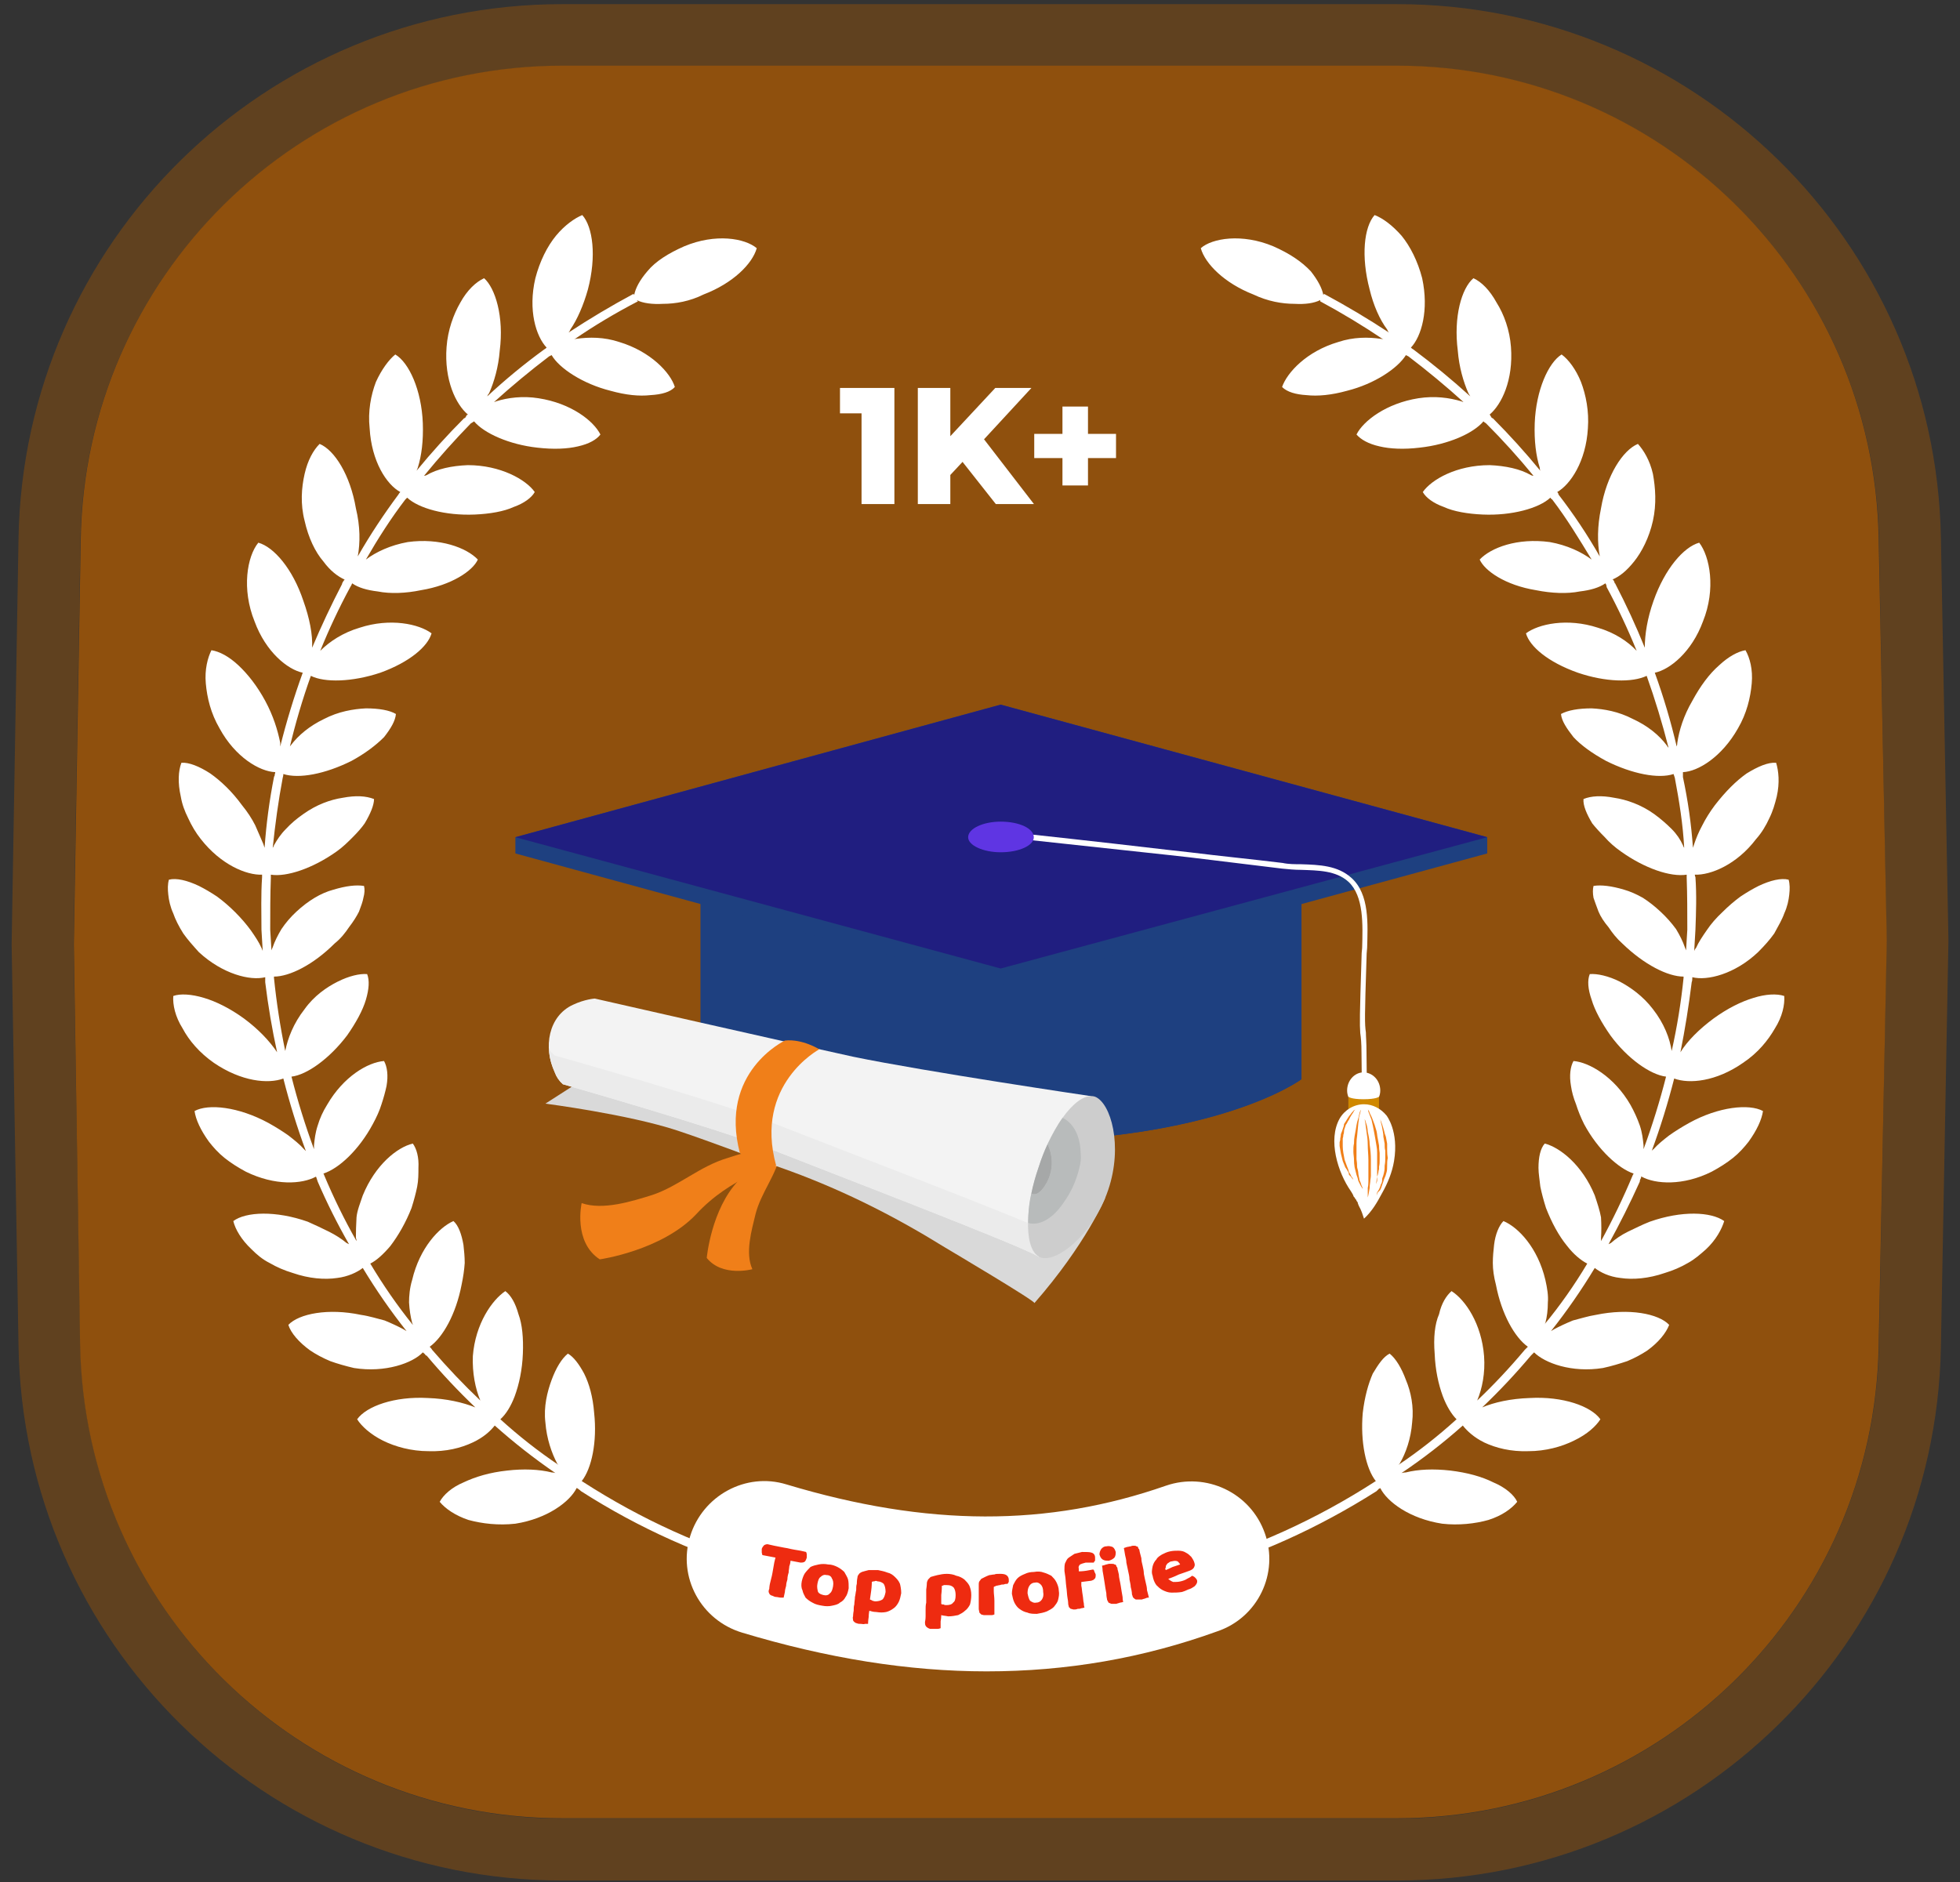<svg width="101" height="97" viewBox="0 0 101 97" fill="none" xmlns="http://www.w3.org/2000/svg">
<rect x="0" y="0" width="101" height="97" fill="#333333" stroke="none"/>
<g clip-path="url(#clip0_888_5455)">
<path d="M4.16 27.844C4.353 14.277 15.406 3.385 28.974 3.385H71.995C85.53 3.385 96.584 14.245 96.809 27.78L97.228 48.469L96.809 69.351C96.584 82.886 85.53 93.714 71.995 93.714H28.974C15.406 93.714 4.353 82.854 4.127 69.287L3.805 48.662L4.16 27.844Z" fill="#8F500D"/>
<path opacity="0.5" fill-rule="evenodd" clip-rule="evenodd" d="M98.808 48.504V48.472V48.44L98.421 27.75C98.163 13.345 86.401 1.809 71.996 1.809H28.974C14.537 1.809 2.775 13.378 2.549 27.815L2.195 48.665V48.697L2.549 69.322C2.775 83.759 14.537 95.328 28.974 95.328H71.996C86.401 95.328 98.163 83.791 98.421 69.386L98.808 48.504Z" stroke="#8F500D" stroke-width="3.19"/>
<path d="M86.916 55.978C86.916 60.425 70.481 64.067 50.243 64.067C29.973 64.067 13.538 60.425 13.538 55.978C13.538 51.499 29.973 47.857 50.243 47.857C70.481 47.857 86.916 51.499 86.916 55.978Z" fill="url(#paint0_radial_888_5455)"/>
<path d="M51.564 43.15L36.096 45.116V55.622C36.096 55.622 40.414 58.844 51.564 58.844C62.779 58.844 67.065 55.622 67.065 55.622V45.116L51.564 43.15Z" fill="#1E4080"/>
<g style="mix-blend-mode:overlay">
<path d="M61.91 44.441C61.91 50.79 57.431 56.075 51.469 56.655C49.986 56.784 48.311 56.913 46.41 56.913C42.123 56.913 38.804 56.429 36.387 55.817C37.547 56.494 42.059 58.846 51.566 58.846C62.78 58.846 67.066 55.624 67.066 55.624V45.118L61.91 44.441Z" fill="#1E4080"/>
</g>
<path d="M51.565 36.318L26.558 43.15V43.988L51.565 50.82L76.637 43.988V43.15L51.565 36.318Z" fill="#1E4080"/>
<path d="M51.565 36.318L26.558 43.15L51.565 49.918L76.637 43.15L51.565 36.318Z" fill="#201E80"/>
<path opacity="0.4" d="M43.928 47.855L53.918 36.963L51.565 36.318L26.558 43.15L43.928 47.855Z" fill="url(#paint1_linear_888_5455)"/>
<path d="M70.417 57.337L70.159 57.304C70.159 57.304 70.192 56.176 70.159 54.307C70.159 53.727 70.127 53.469 70.095 53.244C70.063 52.761 70.063 52.438 70.159 49.409C70.159 49.216 70.17 49.033 70.192 48.861C70.224 47.669 70.288 46.187 69.483 45.445C68.838 44.865 67.936 44.865 67.033 44.833C66.711 44.833 66.389 44.801 66.067 44.769C64.487 44.575 62.876 44.382 61.297 44.188L60.137 44.059C56.302 43.641 53.015 43.286 52.983 43.286L53.015 42.996C53.015 42.996 56.334 43.351 60.169 43.802L61.329 43.931C62.876 44.124 64.52 44.285 66.099 44.478C66.389 44.543 66.743 44.543 67.033 44.543C68 44.575 68.935 44.607 69.644 45.252C70.578 46.09 70.482 47.637 70.449 48.861C70.428 49.055 70.417 49.237 70.417 49.409C70.32 52.438 70.32 52.761 70.385 53.212C70.385 53.437 70.417 53.695 70.417 54.275C70.449 56.176 70.417 57.304 70.417 57.337Z" fill="white"/>
<path d="M53.273 43.153C53.273 43.572 52.531 43.927 51.565 43.927C50.662 43.927 49.889 43.572 49.889 43.153C49.889 42.702 50.662 42.348 51.565 42.348C52.531 42.348 53.273 42.702 53.273 43.153Z" fill="url(#paint2_linear_888_5455)"/>
<path d="M71.126 56.206C71.126 56.689 70.739 57.076 70.256 57.076C69.804 57.076 69.418 56.689 69.418 56.206C69.418 55.69 69.804 55.272 70.256 55.272C70.739 55.272 71.126 55.69 71.126 56.206Z" fill="white"/>
<path d="M70.256 56.656C69.611 56.656 69.482 56.527 69.482 56.527V57.236H71.061V56.527C71.061 56.527 70.932 56.656 70.256 56.656Z" fill="#CF8800"/>
<path d="M71.448 57.494C71.158 57.14 70.739 56.914 70.288 56.914C69.772 56.914 69.289 57.204 69.031 57.655C68.419 58.751 68.934 60.427 69.611 61.394C69.654 61.458 69.697 61.533 69.74 61.619C69.74 61.619 69.74 61.63 69.74 61.651C69.783 61.694 69.815 61.737 69.837 61.78C69.837 61.802 69.847 61.812 69.869 61.812C69.891 61.877 69.923 61.931 69.966 61.974C69.966 61.974 69.966 61.984 69.966 62.006C69.987 62.07 70.009 62.124 70.03 62.167C70.159 62.392 70.224 62.618 70.288 62.811C70.707 62.425 70.965 61.974 71.222 61.49C71.513 60.974 71.738 60.427 71.835 59.847C72.093 58.3 71.448 57.494 71.448 57.494Z" fill="white"/>
<path d="M69.837 57.197C69.837 57.197 69.772 57.23 69.74 57.326C69.675 57.423 69.579 57.552 69.514 57.713C69.45 57.777 69.418 57.906 69.353 57.971C69.332 58.035 69.31 58.1 69.289 58.164C69.267 58.207 69.257 58.261 69.257 58.325C69.257 58.39 69.246 58.443 69.224 58.486C69.224 58.551 69.214 58.615 69.192 58.68V58.776V58.873V59.066C69.192 59.174 69.203 59.292 69.224 59.421C69.246 59.55 69.267 59.668 69.289 59.775C69.332 59.883 69.375 60.001 69.418 60.13C69.461 60.216 69.493 60.312 69.514 60.42C69.536 60.441 69.557 60.474 69.579 60.517C69.6 60.559 69.622 60.602 69.643 60.645C69.686 60.688 69.719 60.742 69.74 60.807C69.697 60.764 69.654 60.71 69.611 60.645C69.59 60.624 69.557 60.592 69.514 60.549C69.514 60.506 69.504 60.463 69.482 60.42C69.439 60.334 69.385 60.248 69.321 60.162C69.278 60.055 69.235 59.947 69.192 59.84C69.16 59.711 69.128 59.582 69.096 59.453C69.074 59.324 69.052 59.195 69.031 59.066V58.873L69.063 58.744V58.68C69.085 58.594 69.096 58.519 69.096 58.454C69.117 58.411 69.138 58.357 69.16 58.293C69.181 58.228 69.203 58.164 69.224 58.1C69.246 58.057 69.257 58.003 69.257 57.938C69.321 57.842 69.385 57.745 69.418 57.681C69.482 57.584 69.514 57.52 69.579 57.455C69.622 57.391 69.665 57.337 69.708 57.294C69.772 57.197 69.837 57.197 69.837 57.197Z" fill="#F07F19"/>
<path d="M70.127 57.197C70.127 57.197 70.116 57.251 70.094 57.358C70.073 57.423 70.052 57.498 70.03 57.584C70.03 57.67 70.019 57.767 69.998 57.874C69.976 58.067 69.955 58.293 69.933 58.551C69.912 58.68 69.901 58.809 69.901 58.938C69.901 59.099 69.901 59.195 69.901 59.356C69.901 59.485 69.901 59.614 69.901 59.743C69.923 59.872 69.933 60.012 69.933 60.162C69.966 60.259 69.998 60.42 69.998 60.517C70.019 60.624 70.041 60.731 70.062 60.839C70.105 60.925 70.137 61.011 70.159 61.097C70.191 61.161 70.223 61.225 70.223 61.29C70.223 61.258 70.159 61.193 70.127 61.129C70.084 61.043 70.041 60.957 69.998 60.871C69.976 60.764 69.944 60.656 69.901 60.549C69.869 60.42 69.837 60.291 69.804 60.162C69.783 60.033 69.772 59.904 69.772 59.775C69.772 59.646 69.74 59.485 69.74 59.356C69.74 59.195 69.74 59.066 69.772 58.938C69.772 58.787 69.783 58.658 69.804 58.551C69.826 58.422 69.847 58.304 69.869 58.196C69.89 58.046 69.912 57.928 69.933 57.842C69.998 57.648 70.03 57.455 70.062 57.358C70.094 57.23 70.127 57.197 70.127 57.197Z" fill="#F07F19"/>
<path d="M70.32 57.69C70.32 57.69 70.353 57.722 70.385 57.851C70.417 57.947 70.481 58.141 70.481 58.334C70.503 58.42 70.524 58.527 70.546 58.656C70.567 58.764 70.578 58.871 70.578 58.978C70.621 59.258 70.643 59.526 70.643 59.784C70.643 59.913 70.643 60.042 70.643 60.171C70.643 60.332 70.643 60.429 70.643 60.59C70.643 60.687 70.61 60.815 70.61 60.912C70.589 61.041 70.578 61.148 70.578 61.234C70.546 61.428 70.514 61.621 70.481 61.718C70.481 61.675 70.481 61.61 70.481 61.524C70.481 61.438 70.481 61.342 70.481 61.234C70.503 61.148 70.514 61.041 70.514 60.912C70.514 60.805 70.514 60.687 70.514 60.558C70.514 60.45 70.514 60.321 70.514 60.171C70.514 60.042 70.514 59.913 70.514 59.784C70.514 59.526 70.481 59.269 70.481 59.011C70.481 58.753 70.449 58.527 70.417 58.334C70.395 58.141 70.374 57.98 70.353 57.851C70.331 57.743 70.32 57.69 70.32 57.69Z" fill="#F07F19"/>
<path d="M70.482 57.135C70.482 57.135 70.482 57.199 70.546 57.264C70.578 57.393 70.675 57.522 70.74 57.715C70.804 57.865 70.868 58.059 70.933 58.295C70.965 58.424 70.965 58.553 70.997 58.682C71.019 58.789 71.04 58.907 71.062 59.036C71.062 59.165 71.073 59.294 71.094 59.423C71.094 59.52 71.094 59.681 71.094 59.777C71.094 59.906 71.094 60.003 71.062 60.132C71.062 60.175 71.062 60.218 71.062 60.261C71.04 60.325 71.029 60.379 71.029 60.422C71.008 60.529 70.987 60.604 70.965 60.647C70.965 60.733 70.965 60.809 70.965 60.873C70.922 60.98 70.901 61.034 70.901 61.034C70.901 61.034 70.911 60.98 70.933 60.873C70.933 60.809 70.944 60.733 70.965 60.647C70.965 60.583 70.965 60.508 70.965 60.422C70.965 60.379 70.965 60.325 70.965 60.261C70.965 60.218 70.965 60.175 70.965 60.132C70.965 60.003 70.965 59.885 70.965 59.777C70.965 59.67 70.965 59.552 70.965 59.423C70.965 59.294 70.954 59.176 70.933 59.068C70.911 58.939 70.89 58.81 70.868 58.682C70.847 58.553 70.825 58.434 70.804 58.327C70.782 58.22 70.761 58.112 70.74 58.005C70.718 57.919 70.697 57.822 70.675 57.715C70.611 57.543 70.557 57.403 70.514 57.296C70.492 57.188 70.482 57.135 70.482 57.135Z" fill="#F07F19"/>
<path d="M71.126 57.69C71.126 57.69 71.223 57.915 71.32 58.27C71.341 58.377 71.373 58.484 71.416 58.592C71.438 58.699 71.459 58.817 71.481 58.946C71.481 59.054 71.481 59.172 71.481 59.301C71.481 59.43 71.491 59.559 71.513 59.688C71.481 59.816 71.481 59.945 71.481 60.074C71.481 60.203 71.481 60.332 71.448 60.429C71.416 60.558 71.384 60.654 71.32 60.783C71.287 60.912 71.255 60.977 71.223 61.073C71.201 61.159 71.169 61.245 71.126 61.331C71.083 61.374 71.04 61.417 70.997 61.46C70.954 61.567 70.933 61.621 70.933 61.621C70.933 61.621 70.944 61.567 70.965 61.46C70.987 61.417 71.019 61.363 71.062 61.299C71.105 61.213 71.137 61.127 71.158 61.041C71.223 60.944 71.223 60.88 71.223 60.751C71.266 60.644 71.298 60.536 71.32 60.429C71.352 60.3 71.352 60.171 71.352 60.074C71.384 59.913 71.384 59.816 71.384 59.688C71.384 59.559 71.384 59.43 71.384 59.301C71.352 59.204 71.352 59.075 71.352 58.946C71.33 58.817 71.309 58.699 71.287 58.592C71.287 58.506 71.277 58.409 71.255 58.302C71.223 58.108 71.191 57.947 71.158 57.851C71.137 57.743 71.126 57.69 71.126 57.69Z" fill="#F07F19"/>
<path d="M92.169 45.34C91.782 45.243 91.234 45.372 90.622 45.662C90.321 45.813 90.01 45.995 89.688 46.21C89.365 46.447 89.054 46.715 88.753 47.016C88.431 47.317 88.162 47.628 87.947 47.95C87.722 48.273 87.528 48.563 87.4 48.853C87.357 48.896 87.324 48.949 87.303 49.014C87.324 48.649 87.346 48.283 87.367 47.918C87.4 47.016 87.432 46.146 87.367 45.211C87.346 45.168 87.335 45.125 87.335 45.082C88.141 45.114 89.494 44.567 90.493 43.245C90.783 42.923 91.009 42.536 91.17 42.182C91.363 41.795 91.46 41.441 91.557 41.054C91.718 40.345 91.653 39.733 91.525 39.314C91.106 39.282 90.59 39.507 90.01 39.862C89.462 40.248 88.914 40.796 88.366 41.505C88.109 41.849 87.894 42.193 87.722 42.536C87.528 42.891 87.4 43.213 87.303 43.503C87.281 43.568 87.26 43.632 87.239 43.697C87.153 42.472 86.981 41.258 86.723 40.055C86.723 40.034 86.723 40.012 86.723 39.991C86.723 39.948 86.723 39.894 86.723 39.83C86.723 39.83 86.723 39.819 86.723 39.797C87.496 39.765 88.721 39.024 89.559 37.541C90.01 36.768 90.203 35.962 90.268 35.221C90.332 34.512 90.171 33.9 89.945 33.513C89.559 33.578 89.075 33.836 88.592 34.287C88.076 34.738 87.625 35.35 87.206 36.123C86.755 36.897 86.529 37.638 86.433 38.283C86.433 38.347 86.422 38.412 86.401 38.476C86.1 37.187 85.724 35.919 85.273 34.673C86.046 34.512 87.174 33.61 87.754 32.031C88.431 30.355 88.109 28.679 87.561 27.97C86.755 28.196 85.788 29.324 85.208 30.967C84.886 31.87 84.757 32.708 84.757 33.384C84.306 32.267 83.801 31.172 83.242 30.097C83.242 30.076 83.232 30.065 83.21 30.065C83.189 29.979 83.156 29.915 83.114 29.872C83.114 29.872 83.103 29.872 83.081 29.872C83.468 29.711 83.823 29.421 84.209 28.937C84.596 28.454 84.983 27.713 85.176 26.843C85.369 25.972 85.305 25.134 85.176 24.425C85.015 23.716 84.693 23.201 84.403 22.879C83.629 23.201 82.791 24.49 82.501 26.198C82.308 27.133 82.308 27.97 82.437 28.679C81.792 27.551 81.083 26.488 80.31 25.489C80.31 25.446 80.288 25.403 80.245 25.36C80.922 24.973 81.728 23.781 81.825 22.073C81.889 21.203 81.728 20.365 81.47 19.688C81.212 19.044 80.826 18.528 80.471 18.27C79.794 18.689 79.15 20.107 79.085 21.815C79.053 22.718 79.15 23.491 79.343 24.103C79.343 24.168 79.354 24.221 79.375 24.264C78.602 23.319 77.785 22.417 76.926 21.557C76.905 21.557 76.883 21.547 76.862 21.525C76.84 21.482 76.808 21.428 76.765 21.364V21.396C76.765 21.375 76.765 21.364 76.765 21.364C77.377 20.848 77.99 19.592 77.861 17.884C77.796 17.014 77.506 16.208 77.12 15.596C76.765 14.951 76.346 14.532 75.927 14.339C75.315 14.854 74.896 16.337 75.121 18.077C75.186 18.915 75.412 19.688 75.669 20.268C75.691 20.311 75.723 20.365 75.766 20.43C74.821 19.57 73.843 18.765 72.834 18.013C72.79 17.991 72.748 17.959 72.705 17.916C73.252 17.336 73.639 15.982 73.285 14.339C73.059 13.469 72.672 12.695 72.221 12.147C71.738 11.6 71.254 11.245 70.835 11.084C70.288 11.696 70.126 13.211 70.578 14.919C70.771 15.725 71.093 16.466 71.48 16.981C71.501 17.046 71.534 17.099 71.577 17.142C70.502 16.433 69.385 15.768 68.225 15.144L68.193 15.209C68.129 14.854 67.903 14.435 67.548 13.984C67.065 13.469 66.421 13.05 65.615 12.695C64.004 12.018 62.457 12.276 61.877 12.792C62.102 13.598 63.101 14.597 64.584 15.177C65.325 15.531 66.066 15.66 66.711 15.66C67.258 15.692 67.71 15.628 68.032 15.467V15.531C69.149 16.133 70.234 16.788 71.287 17.497C71.244 17.476 71.201 17.465 71.158 17.465C70.513 17.368 69.74 17.368 68.966 17.626C67.323 18.109 66.324 19.205 66.066 19.946C66.324 20.204 66.775 20.333 67.323 20.365C67.903 20.43 68.612 20.365 69.418 20.14C70.835 19.785 72.028 18.979 72.447 18.303C72.49 18.324 72.533 18.346 72.576 18.367C73.564 19.119 74.509 19.903 75.412 20.72C75.39 20.72 75.358 20.709 75.315 20.687C74.67 20.494 73.929 20.397 73.091 20.526C71.448 20.784 70.255 21.686 69.901 22.395C70.126 22.653 70.513 22.879 71.093 23.008C71.641 23.137 72.35 23.169 73.156 23.072C74.638 22.911 75.927 22.331 76.443 21.718C76.486 21.762 76.529 21.794 76.572 21.815C77.431 22.675 78.247 23.577 79.021 24.522C78.978 24.522 78.935 24.511 78.892 24.49C78.344 24.168 77.571 24.007 76.765 23.974C75.057 23.974 73.768 24.715 73.317 25.36C73.478 25.65 73.865 25.94 74.413 26.134C74.896 26.359 75.637 26.488 76.411 26.52C77.893 26.585 79.311 26.198 79.891 25.65C79.912 25.693 79.945 25.725 79.988 25.747C80.729 26.714 81.373 27.777 82.018 28.84C81.502 28.454 80.761 28.099 79.859 27.938C78.183 27.713 76.829 28.228 76.249 28.84C76.507 29.421 77.571 30.162 79.15 30.419C79.955 30.581 80.761 30.613 81.406 30.484C81.953 30.419 82.405 30.291 82.727 30.065C82.77 30.13 82.791 30.194 82.791 30.258C83.371 31.333 83.887 32.428 84.338 33.545C83.887 33.062 83.21 32.611 82.34 32.353C80.761 31.837 79.279 32.16 78.634 32.643C78.828 33.32 79.762 34.126 81.309 34.673C82.727 35.157 84.112 35.189 84.854 34.834C85.283 36.038 85.659 37.273 85.982 38.541C85.939 38.498 85.906 38.455 85.885 38.412C85.498 37.896 84.918 37.413 84.145 37.058C83.404 36.671 82.662 36.542 82.018 36.51C81.341 36.51 80.793 36.607 80.439 36.8C80.471 37.155 80.729 37.541 81.083 37.993C81.47 38.412 82.05 38.831 82.759 39.217C84.112 39.894 85.466 40.152 86.239 39.894C86.261 39.958 86.282 40.023 86.304 40.087C86.529 41.28 86.723 42.472 86.787 43.697C86.766 43.675 86.744 43.632 86.723 43.568C86.594 43.278 86.401 42.988 86.143 42.73C85.864 42.45 85.563 42.193 85.24 41.956C84.564 41.473 83.823 41.215 83.178 41.118C82.534 40.99 81.986 41.022 81.599 41.183C81.567 41.505 81.76 41.956 82.05 42.44C82.222 42.655 82.437 42.891 82.695 43.149C82.92 43.407 83.21 43.664 83.532 43.89C84.757 44.76 86.078 45.211 86.916 45.082C86.916 45.147 86.916 45.2 86.916 45.243C86.948 46.146 86.948 47.016 86.948 47.918C86.927 48.262 86.906 48.616 86.884 48.982C86.862 48.917 86.841 48.864 86.82 48.821C86.723 48.531 86.562 48.208 86.368 47.886C86.132 47.564 85.864 47.263 85.563 46.984C85.262 46.704 84.961 46.468 84.66 46.275C84.317 46.081 83.994 45.942 83.694 45.856C83.049 45.662 82.501 45.598 82.115 45.662C82.072 45.834 82.072 46.038 82.115 46.275C82.179 46.468 82.276 46.726 82.372 46.984C82.48 47.242 82.652 47.51 82.888 47.789C83.081 48.079 83.307 48.369 83.597 48.627C84.725 49.723 85.949 50.335 86.755 50.335C86.755 50.357 86.755 50.378 86.755 50.4C86.626 51.667 86.422 52.924 86.143 54.17C86.046 53.526 85.756 52.752 85.176 52.011C84.66 51.334 84.016 50.883 83.468 50.593C82.888 50.303 82.308 50.174 81.921 50.206C81.792 50.529 81.825 50.98 82.018 51.528C82.179 52.075 82.534 52.72 82.985 53.364C83.855 54.557 85.047 55.395 85.853 55.491C85.531 56.759 85.144 58.005 84.693 59.23C84.693 59.165 84.693 59.101 84.693 59.036C84.66 58.714 84.628 58.392 84.499 58.005C84.37 57.64 84.209 57.285 84.016 56.941C83.178 55.491 81.889 54.75 81.083 54.686C80.922 54.976 80.858 55.427 80.954 55.975C80.997 56.276 81.083 56.587 81.212 56.909C81.32 57.253 81.459 57.597 81.631 57.941C82.34 59.262 83.404 60.228 84.177 60.486C84.177 60.508 84.166 60.529 84.145 60.551C83.651 61.732 83.103 62.871 82.501 63.967C82.501 63.902 82.501 63.849 82.501 63.806C82.523 63.483 82.523 63.129 82.501 62.742C82.437 62.388 82.308 62.001 82.179 61.614C81.534 60.035 80.374 59.133 79.601 58.94C79.375 59.197 79.279 59.648 79.279 60.196C79.279 60.486 79.343 60.841 79.375 61.163C79.44 61.485 79.537 61.85 79.665 62.259C79.955 63 80.31 63.677 80.761 64.225C81.083 64.643 81.47 64.966 81.792 65.127C81.126 66.244 80.385 67.297 79.569 68.285C79.59 68.263 79.612 68.231 79.633 68.188C79.719 67.866 79.762 67.512 79.762 67.125C79.794 66.803 79.73 66.384 79.633 65.965C79.246 64.321 78.247 63.258 77.474 62.935C77.248 63.161 77.055 63.612 76.991 64.16C76.958 64.45 76.926 64.772 76.926 65.095C76.926 65.438 76.98 65.814 77.087 66.222C77.377 67.737 78.054 68.93 78.731 69.413C78.666 69.477 78.613 69.531 78.57 69.574C77.796 70.498 76.98 71.368 76.121 72.184C76.378 71.572 76.54 70.766 76.475 69.896C76.346 68.221 75.508 66.996 74.799 66.545C74.541 66.77 74.284 67.157 74.155 67.737C73.929 68.253 73.865 68.962 73.929 69.767C73.961 70.605 74.123 71.346 74.348 71.959C74.541 72.474 74.799 72.893 75.057 73.151C74.112 74.01 73.113 74.795 72.06 75.504C72.082 75.482 72.103 75.461 72.124 75.439C72.447 74.891 72.705 74.15 72.769 73.312C72.866 72.507 72.705 71.733 72.447 71.121C72.221 70.509 71.931 70.025 71.609 69.767C71.287 69.928 71.029 70.315 70.739 70.799C70.513 71.314 70.32 71.991 70.223 72.829C70.094 74.311 70.384 75.697 70.9 76.341C70.879 76.341 70.857 76.352 70.835 76.374C67.838 78.307 64.584 79.79 61.136 80.756L61.264 81.175C64.68 80.241 67.935 78.758 70.932 76.857C70.975 76.814 71.018 76.771 71.061 76.728C71.083 76.728 71.104 76.717 71.126 76.696C71.48 77.405 72.64 78.275 74.316 78.533C75.154 78.629 76.024 78.533 76.701 78.34C77.41 78.114 77.893 77.759 78.183 77.405C78.022 77.05 77.571 76.664 76.958 76.406C76.357 76.105 75.616 75.901 74.735 75.794C73.865 75.697 73.091 75.729 72.447 75.89C72.382 75.89 72.307 75.901 72.221 75.922C73.338 75.171 74.391 74.354 75.379 73.473C75.605 73.763 75.959 74.086 76.475 74.343C77.087 74.633 77.861 74.827 78.763 74.795C79.633 74.795 80.471 74.569 81.115 74.247C81.792 73.924 82.243 73.506 82.469 73.151C81.986 72.474 80.535 71.959 78.828 72.055C77.829 72.088 76.991 72.281 76.378 72.539C77.259 71.701 78.097 70.809 78.892 69.864C78.956 69.8 79.01 69.746 79.053 69.703C79.601 70.251 80.987 70.766 82.598 70.509C83.049 70.412 83.468 70.283 83.855 70.154C84.241 69.993 84.596 69.8 84.886 69.606C85.466 69.187 85.853 68.704 86.014 68.285C85.466 67.705 83.951 67.415 82.243 67.769C81.825 67.834 81.438 67.963 81.051 68.059C80.686 68.21 80.364 68.36 80.084 68.511C80.041 68.532 79.988 68.564 79.923 68.607C80.74 67.576 81.492 66.491 82.179 65.352C82.469 65.578 82.92 65.804 83.5 65.868C84.145 65.965 84.95 65.9 85.788 65.61C86.218 65.481 86.615 65.309 86.981 65.095C87.335 64.901 87.625 64.643 87.915 64.386C88.431 63.902 88.721 63.354 88.85 62.935C88.173 62.452 86.658 62.388 85.015 62.968C84.596 63.129 84.241 63.322 83.887 63.483C83.543 63.655 83.253 63.849 83.017 64.063C82.974 64.085 82.931 64.106 82.888 64.128C83.468 63.075 84.005 62.001 84.499 60.905C84.499 60.841 84.521 60.776 84.564 60.712C84.564 60.69 84.564 60.669 84.564 60.647C84.585 60.647 84.596 60.647 84.596 60.647C85.305 61.034 86.723 61.131 88.205 60.39C88.624 60.164 88.979 59.938 89.301 59.681C89.623 59.423 89.881 59.133 90.107 58.843C90.525 58.263 90.783 57.715 90.848 57.264C90.139 56.877 88.56 57.038 87.045 57.876C86.658 58.091 86.315 58.306 86.014 58.52C85.724 58.746 85.434 58.972 85.208 59.23C85.165 59.251 85.133 59.283 85.112 59.326C85.563 58.102 85.949 56.855 86.272 55.588C87.045 55.878 88.431 55.749 89.817 54.782C90.59 54.267 91.106 53.622 91.46 53.01C91.847 52.398 91.976 51.785 91.943 51.334C91.557 51.205 90.977 51.237 90.364 51.431C89.72 51.624 89.011 51.979 88.302 52.494C87.561 53.042 86.948 53.654 86.594 54.234C86.83 53.053 87.024 51.85 87.174 50.625C87.195 50.582 87.206 50.518 87.206 50.432C87.206 50.432 87.206 50.421 87.206 50.4C87.206 50.4 87.206 50.389 87.206 50.367C87.98 50.561 89.398 50.206 90.59 49.078C90.912 48.756 91.202 48.434 91.428 48.112C91.621 47.757 91.847 47.37 91.943 47.08C92.105 46.726 92.169 46.404 92.201 46.114C92.234 45.824 92.234 45.566 92.169 45.34Z" fill="white"/>
<path d="M8.704 45.34C9.09 45.243 9.638 45.372 10.251 45.662C10.551 45.813 10.863 45.995 11.185 46.21C11.507 46.447 11.819 46.715 12.12 47.016C12.421 47.317 12.689 47.628 12.925 47.95C13.151 48.273 13.344 48.563 13.473 48.853C13.495 48.896 13.516 48.949 13.538 49.014C13.516 48.649 13.495 48.283 13.473 47.918C13.473 47.016 13.441 46.146 13.505 45.211C13.505 45.168 13.505 45.125 13.505 45.082C12.7 45.114 11.379 44.567 10.347 43.245C10.089 42.923 9.864 42.536 9.703 42.182C9.509 41.795 9.381 41.441 9.316 41.054C9.155 40.345 9.187 39.733 9.348 39.314C9.735 39.282 10.283 39.507 10.831 39.862C11.379 40.248 11.959 40.796 12.474 41.505C12.754 41.849 12.979 42.193 13.151 42.536C13.312 42.891 13.441 43.213 13.57 43.503C13.591 43.568 13.613 43.632 13.634 43.697C13.72 42.472 13.881 41.258 14.118 40.055C14.118 40.034 14.129 40.012 14.15 39.991C14.15 39.948 14.161 39.894 14.182 39.83C14.182 39.83 14.182 39.819 14.182 39.797C13.377 39.765 12.12 39.024 11.314 37.541C10.863 36.768 10.67 35.962 10.605 35.221C10.541 34.512 10.702 33.9 10.895 33.513C11.314 33.578 11.797 33.836 12.281 34.287C12.764 34.738 13.248 35.35 13.667 36.123C14.085 36.897 14.311 37.638 14.44 38.283C14.44 38.347 14.44 38.412 14.44 38.476C14.762 37.187 15.149 35.919 15.6 34.673C14.827 34.512 13.699 33.61 13.119 32.031C12.442 30.355 12.732 28.679 13.312 27.97C14.118 28.196 15.085 29.324 15.632 30.967C15.955 31.87 16.116 32.708 16.084 33.384C16.556 32.267 17.072 31.172 17.63 30.097C17.63 30.076 17.63 30.065 17.63 30.065C17.673 29.979 17.716 29.915 17.759 29.872C17.405 29.711 17.018 29.421 16.664 28.937C16.245 28.454 15.89 27.713 15.697 26.843C15.471 25.972 15.536 25.134 15.697 24.425C15.858 23.716 16.148 23.201 16.47 22.879C17.244 23.201 18.049 24.49 18.339 26.198C18.565 27.133 18.565 27.97 18.436 28.679C19.081 27.551 19.79 26.488 20.531 25.489C20.552 25.446 20.584 25.403 20.627 25.36C19.918 24.973 19.145 23.781 19.048 22.073C18.952 21.203 19.113 20.365 19.37 19.688C19.661 19.044 20.047 18.528 20.37 18.27C21.078 18.689 21.723 20.107 21.788 21.815C21.82 22.718 21.723 23.491 21.53 24.103C21.508 24.168 21.487 24.221 21.465 24.264C22.239 23.319 23.055 22.417 23.914 21.557C23.936 21.557 23.957 21.547 23.979 21.525C24 21.482 24.033 21.428 24.076 21.364V21.396C24.097 21.375 24.108 21.364 24.108 21.364C23.495 20.848 22.883 19.592 23.012 17.884C23.076 17.014 23.367 16.208 23.721 15.596C24.076 14.951 24.527 14.532 24.946 14.339C25.526 14.854 25.977 16.337 25.751 18.077C25.687 18.915 25.461 19.688 25.203 20.268C25.16 20.311 25.128 20.365 25.107 20.43C26.031 19.57 27.008 18.765 28.039 18.013C28.082 17.991 28.125 17.959 28.168 17.916C27.62 17.336 27.201 15.982 27.588 14.339C27.814 13.469 28.2 12.695 28.652 12.147C29.103 11.6 29.618 11.245 30.005 11.084C30.553 11.696 30.746 13.211 30.295 14.919C30.07 15.725 29.747 16.466 29.393 16.981C29.371 17.046 29.339 17.099 29.296 17.142C30.37 16.433 31.488 15.768 32.648 15.144L32.68 15.209C32.744 14.854 32.97 14.435 33.357 13.984C33.776 13.469 34.452 13.05 35.258 12.695C36.869 12.018 38.384 12.276 38.996 12.792C38.77 13.598 37.772 14.597 36.257 15.177C35.548 15.531 34.807 15.66 34.162 15.66C33.614 15.692 33.131 15.628 32.809 15.467L32.873 15.531C31.713 16.133 30.617 16.788 29.586 17.497C29.629 17.476 29.661 17.465 29.683 17.465C30.36 17.368 31.133 17.368 31.906 17.626C33.518 18.109 34.549 19.205 34.775 19.946C34.549 20.204 34.098 20.333 33.518 20.365C32.938 20.43 32.261 20.365 31.455 20.14C30.037 19.785 28.813 18.979 28.426 18.303C28.383 18.324 28.34 18.346 28.297 18.367C27.309 19.119 26.364 19.903 25.461 20.72C25.483 20.72 25.515 20.709 25.558 20.687C26.17 20.494 26.944 20.397 27.749 20.526C29.425 20.784 30.585 21.686 30.94 22.395C30.746 22.653 30.36 22.879 29.779 23.008C29.232 23.137 28.523 23.169 27.685 23.072C26.235 22.911 24.946 22.331 24.43 21.718C24.366 21.762 24.312 21.794 24.269 21.815C23.431 22.675 22.625 23.577 21.852 24.522C21.895 24.522 21.938 24.511 21.981 24.49C22.529 24.168 23.27 24.007 24.108 23.974C25.784 23.974 27.105 24.715 27.556 25.36C27.395 25.65 27.008 25.94 26.46 26.134C25.977 26.359 25.236 26.488 24.462 26.52C22.948 26.585 21.562 26.198 20.982 25.65C20.939 25.693 20.907 25.725 20.885 25.747C20.144 26.714 19.467 27.777 18.855 28.84C19.37 28.454 20.112 28.099 21.014 27.938C22.658 27.713 24.043 28.228 24.623 28.84C24.366 29.421 23.27 30.162 21.691 30.419C20.917 30.581 20.112 30.613 19.467 30.484C18.919 30.419 18.468 30.291 18.146 30.065C18.125 30.13 18.092 30.194 18.049 30.258C17.469 31.333 16.954 32.428 16.502 33.545C16.986 33.062 17.663 32.611 18.533 32.353C20.112 31.837 21.594 32.16 22.239 32.643C22.045 33.32 21.111 34.126 19.596 34.673C18.146 35.157 16.728 35.189 16.019 34.834C15.589 36.038 15.224 37.273 14.923 38.541C14.923 38.498 14.945 38.455 14.988 38.412C15.374 37.896 15.955 37.413 16.696 37.058C17.437 36.671 18.21 36.542 18.855 36.51C19.532 36.51 20.079 36.607 20.402 36.8C20.37 37.155 20.144 37.541 19.79 37.993C19.37 38.412 18.823 38.831 18.114 39.217C16.76 39.894 15.407 40.152 14.601 39.894C14.601 39.958 14.59 40.023 14.569 40.087C14.343 41.28 14.182 42.472 14.053 43.697C14.075 43.675 14.096 43.632 14.118 43.568C14.279 43.278 14.472 42.988 14.73 42.73C14.988 42.45 15.289 42.193 15.632 41.956C16.309 41.473 17.018 41.215 17.663 41.118C18.339 40.99 18.855 41.022 19.274 41.183C19.274 41.505 19.081 41.956 18.791 42.44C18.64 42.655 18.436 42.891 18.178 43.149C17.92 43.407 17.663 43.664 17.34 43.89C16.116 44.76 14.762 45.211 13.957 45.082C13.957 45.147 13.957 45.2 13.957 45.243C13.924 46.146 13.924 47.016 13.924 47.918C13.946 48.262 13.967 48.616 13.989 48.982C14.01 48.917 14.032 48.864 14.053 48.821C14.15 48.531 14.311 48.208 14.504 47.886C14.719 47.564 14.977 47.263 15.278 46.984C15.579 46.704 15.89 46.468 16.212 46.275C16.535 46.081 16.857 45.942 17.179 45.856C17.824 45.662 18.339 45.598 18.758 45.662C18.801 45.834 18.791 46.038 18.726 46.275C18.694 46.468 18.597 46.726 18.5 46.984C18.372 47.242 18.2 47.51 17.985 47.789C17.791 48.079 17.566 48.369 17.244 48.627C16.148 49.723 14.923 50.335 14.118 50.335C14.118 50.357 14.118 50.378 14.118 50.4C14.247 51.667 14.44 52.924 14.698 54.17C14.827 53.526 15.117 52.752 15.697 52.011C16.18 51.334 16.825 50.883 17.405 50.593C17.985 50.303 18.533 50.174 18.919 50.206C19.048 50.529 19.016 50.98 18.855 51.528C18.694 52.075 18.339 52.72 17.888 53.364C16.986 54.557 15.826 55.395 15.02 55.491C15.342 56.759 15.729 58.005 16.18 59.23C16.18 59.165 16.18 59.101 16.18 59.036C16.212 58.714 16.245 58.392 16.373 58.005C16.481 57.64 16.642 57.285 16.857 56.941C17.695 55.491 18.952 54.75 19.79 54.686C19.951 54.976 20.015 55.427 19.918 55.975C19.854 56.276 19.768 56.587 19.661 56.909C19.564 57.231 19.403 57.586 19.209 57.941C18.5 59.262 17.469 60.228 16.664 60.486C16.685 60.508 16.696 60.529 16.696 60.551C17.19 61.732 17.748 62.871 18.372 63.967C18.372 63.902 18.361 63.849 18.339 63.806C18.339 63.483 18.35 63.129 18.372 62.742C18.404 62.388 18.565 62.001 18.694 61.614C19.338 60.035 20.466 59.133 21.272 58.94C21.465 59.197 21.594 59.648 21.562 60.196C21.562 60.486 21.562 60.841 21.497 61.163C21.433 61.485 21.336 61.85 21.207 62.259C20.917 63 20.531 63.677 20.112 64.225C19.757 64.643 19.403 64.966 19.081 65.127C19.747 66.244 20.477 67.297 21.272 68.285C21.272 68.263 21.261 68.231 21.24 68.188C21.154 67.866 21.1 67.512 21.078 67.125C21.078 66.803 21.111 66.384 21.24 65.965C21.626 64.321 22.625 63.258 23.367 62.935C23.624 63.161 23.785 63.612 23.882 64.16C23.914 64.45 23.947 64.772 23.947 65.095C23.925 65.438 23.871 65.814 23.785 66.222C23.495 67.737 22.819 68.93 22.142 69.413C22.206 69.477 22.249 69.531 22.271 69.574C23.066 70.498 23.893 71.368 24.752 72.184C24.494 71.572 24.333 70.766 24.366 69.896C24.494 68.221 25.365 66.996 26.041 66.545C26.331 66.77 26.557 67.157 26.718 67.737C26.911 68.253 26.976 68.962 26.944 69.767C26.911 70.605 26.75 71.346 26.525 71.959C26.331 72.474 26.073 72.893 25.784 73.151C26.729 74.01 27.728 74.795 28.78 75.504C28.759 75.482 28.738 75.461 28.716 75.439C28.426 74.891 28.168 74.15 28.104 73.312C28.007 72.507 28.2 71.733 28.426 71.121C28.652 70.509 28.942 70.025 29.264 69.767C29.554 69.928 29.844 70.315 30.102 70.799C30.36 71.314 30.553 71.991 30.617 72.829C30.779 74.311 30.488 75.697 29.973 76.341C29.994 76.341 30.016 76.352 30.037 76.374C33.034 78.307 36.289 79.79 39.737 80.756L39.608 81.175C36.193 80.241 32.905 78.758 29.941 76.857C29.898 76.814 29.844 76.771 29.779 76.728C29.758 76.728 29.747 76.717 29.747 76.696C29.726 76.696 29.715 76.696 29.715 76.696C29.361 77.405 28.2 78.275 26.557 78.533C25.687 78.629 24.849 78.533 24.14 78.34C23.463 78.114 22.948 77.759 22.658 77.405C22.851 77.05 23.27 76.664 23.882 76.406C24.494 76.116 25.236 75.89 26.138 75.794C26.976 75.697 27.782 75.729 28.426 75.89C28.491 75.89 28.555 75.901 28.619 75.922C27.524 75.171 26.482 74.354 25.494 73.473C25.268 73.763 24.913 74.086 24.366 74.343C23.753 74.633 22.98 74.827 22.078 74.795C21.207 74.795 20.37 74.569 19.725 74.247C19.081 73.924 18.629 73.506 18.404 73.151C18.887 72.474 20.337 71.959 22.045 72.055C23.012 72.088 23.85 72.281 24.494 72.539C23.614 71.701 22.776 70.809 21.981 69.864C21.981 69.864 21.97 69.864 21.949 69.864C21.906 69.8 21.852 69.746 21.788 69.703C21.272 70.251 19.854 70.766 18.243 70.509C17.824 70.412 17.372 70.283 17.018 70.154C16.631 69.993 16.277 69.8 15.987 69.606C15.407 69.187 14.988 68.704 14.859 68.285C15.407 67.705 16.921 67.415 18.597 67.769C19.048 67.834 19.435 67.963 19.822 68.059C20.187 68.21 20.509 68.36 20.788 68.511C20.831 68.532 20.885 68.564 20.95 68.607C20.133 67.576 19.381 66.491 18.694 65.352C18.404 65.578 17.92 65.804 17.372 65.868C16.728 65.965 15.922 65.9 15.085 65.61C14.655 65.481 14.257 65.309 13.892 65.095C13.505 64.901 13.215 64.643 12.958 64.386C12.442 63.902 12.12 63.354 12.023 62.935C12.668 62.452 14.214 62.388 15.858 62.968C16.245 63.14 16.61 63.311 16.954 63.483C17.297 63.655 17.598 63.849 17.856 64.063C17.899 64.085 17.942 64.106 17.985 64.128C17.383 63.075 16.846 62.001 16.373 60.905C16.352 60.841 16.331 60.776 16.309 60.712C16.309 60.69 16.298 60.669 16.277 60.647C15.568 61.034 14.182 61.131 12.668 60.39C12.249 60.164 11.894 59.938 11.572 59.681C11.25 59.423 10.992 59.133 10.766 58.843C10.347 58.263 10.089 57.715 10.025 57.264C10.734 56.877 12.281 57.038 13.828 57.876C14.214 58.091 14.558 58.306 14.859 58.52C15.149 58.746 15.439 58.972 15.665 59.23C15.686 59.251 15.718 59.283 15.761 59.326C15.31 58.102 14.923 56.855 14.601 55.588C13.828 55.878 12.442 55.749 11.024 54.782C10.283 54.267 9.735 53.622 9.413 53.01C9.026 52.398 8.897 51.785 8.929 51.334C9.284 51.205 9.864 51.237 10.508 51.431C11.153 51.624 11.862 51.979 12.571 52.494C13.312 53.042 13.892 53.654 14.279 54.234C14.021 53.053 13.817 51.85 13.667 50.625C13.667 50.582 13.667 50.518 13.667 50.432C13.667 50.432 13.667 50.421 13.667 50.4C13.667 50.4 13.667 50.389 13.667 50.367C12.893 50.561 11.475 50.206 10.251 49.078C9.961 48.756 9.671 48.434 9.445 48.112C9.219 47.757 9.026 47.37 8.929 47.08C8.768 46.726 8.704 46.404 8.672 46.114C8.639 45.824 8.639 45.566 8.704 45.34Z" fill="white"/>
<path d="M30.907 64.909C30.907 64.909 34.098 64.458 35.87 62.589C37.643 60.655 39.995 60.075 39.995 60.075L38.803 59.431C38.545 59.302 37.707 59.624 37.482 59.688C36.064 60.107 34.968 61.139 33.614 61.59C32.583 61.912 31.069 62.395 29.973 62.009C29.973 62.009 29.522 64.007 30.907 64.909Z" fill="#F07F19"/>
<path d="M36.419 64.836C36.419 64.836 36.644 62.322 38.062 60.84C39.48 59.357 39.834 57.488 39.834 57.488L40.382 58.391C40.479 58.584 40.286 59.261 40.221 59.454C39.995 60.582 39.222 61.452 38.932 62.58C38.739 63.386 38.384 64.578 38.771 65.416C38.771 65.416 37.224 65.835 36.419 64.836Z" fill="#F07F19"/>
<path d="M56.946 61.749C56.946 61.749 55.979 64.101 53.304 67.163C53.369 67.066 49.018 64.488 48.696 64.295C46.15 62.716 43.54 61.394 40.736 60.363C39.77 60.009 38.77 59.686 37.804 59.3C36.837 58.945 35.87 58.591 34.903 58.269C32.358 57.431 28.104 56.883 28.104 56.883L29.812 55.787L51.274 60.46L53.981 57.463L56.946 61.749Z" fill="#D9D9D9"/>
<path d="M29.522 51.789C30.134 51.499 30.65 51.467 30.65 51.467C30.65 51.467 40.254 53.658 43.959 54.464C47.698 55.237 56.205 56.494 56.205 56.494L53.531 64.776C52.693 64.228 42.831 60.458 39.899 59.298C36.934 58.138 29.007 55.882 29.007 55.882C28.813 55.71 28.674 55.506 28.588 55.27C27.975 53.98 28.265 52.369 29.522 51.789Z" fill="#F3F3F3"/>
<path d="M28.297 54.08C28.383 54.209 28.48 54.316 28.587 54.402C28.587 54.402 36.869 56.723 39.995 57.947C42.863 59.075 51.919 62.523 53.949 63.458L53.53 64.779C52.692 64.231 42.831 60.461 39.898 59.301C36.934 58.141 29.006 55.885 29.006 55.885C28.813 55.713 28.673 55.509 28.587 55.272C28.426 54.886 28.297 54.499 28.297 54.08Z" fill="#EBEBEB"/>
<path d="M53.627 64.808C54.465 65.098 56.334 63.616 57.107 61.328C57.881 59.04 57.236 56.848 56.431 56.526C55.593 56.236 54.271 57.847 53.53 60.135C52.757 62.391 52.789 64.518 53.627 64.808Z" fill="url(#paint3_linear_888_5455)"/>
<g style="mix-blend-mode:multiply">
<path d="M53.143 61.519C53.186 61.54 53.229 61.551 53.272 61.551C53.466 61.583 53.691 61.357 53.852 61.099C54.271 60.455 54.303 59.649 53.981 58.973C54.239 58.457 54.497 57.974 54.755 57.619C54.755 57.619 55.657 57.941 55.689 59.456C55.711 59.714 55.689 59.95 55.625 60.165C55.625 60.165 55.464 61.003 54.948 61.776C54.11 63.13 53.304 63.13 52.982 63.033C52.982 62.582 53.014 62.066 53.143 61.519Z" fill="#B8BBBB"/>
</g>
<g style="mix-blend-mode:multiply">
<path d="M53.273 61.549C53.23 61.549 53.187 61.538 53.144 61.517C53.23 61.087 53.358 60.625 53.53 60.131C53.659 59.723 53.81 59.336 53.981 58.971C54.304 59.647 54.272 60.453 53.852 61.098C53.691 61.355 53.466 61.581 53.273 61.549Z" fill="#A6A8A8"/>
</g>
<path d="M40.447 53.631C41.349 53.534 42.219 54.082 42.219 54.082C42.219 54.082 38.836 55.886 39.996 60.076C39.061 60.108 38.127 59.431 38.127 59.431C37.031 55.242 40.447 53.631 40.447 53.631Z" fill="#F07F19"/>
<path d="M50.837 86.144C46.808 86.144 42.619 85.467 38.236 84.146C36.109 83.501 34.917 81.278 35.562 79.183C36.206 77.088 38.43 75.864 40.524 76.508C47.807 78.7 53.995 78.7 60.085 76.573C62.148 75.864 64.436 76.927 65.177 79.022C65.918 81.084 64.823 83.372 62.728 84.081C58.893 85.467 54.962 86.144 50.837 86.144Z" fill="white"/>
<path d="M39.963 80.28L39.286 80.151C39.286 80.119 39.254 80.054 39.254 80.022C39.254 79.958 39.254 79.893 39.254 79.829C39.286 79.732 39.351 79.668 39.383 79.635C39.447 79.603 39.544 79.571 39.608 79.603C39.608 79.603 39.737 79.635 39.898 79.668C40.092 79.7 40.35 79.764 40.575 79.796C40.833 79.861 41.059 79.893 41.252 79.925C41.413 79.958 41.542 79.99 41.542 79.99C41.542 80.022 41.574 80.054 41.574 80.119C41.574 80.183 41.574 80.216 41.574 80.28C41.542 80.377 41.51 80.473 41.445 80.505C41.381 80.538 41.316 80.538 41.252 80.538L40.736 80.441C40.736 80.441 40.736 80.57 40.672 80.731C40.672 80.828 40.64 80.924 40.64 81.053C40.607 81.15 40.575 81.279 40.575 81.408C40.543 81.504 40.511 81.633 40.511 81.73C40.478 81.859 40.446 81.956 40.446 82.052C40.414 82.213 40.382 82.342 40.382 82.342C40.35 82.342 40.285 82.342 40.221 82.342C40.156 82.342 40.06 82.31 39.995 82.31C39.931 82.31 39.866 82.278 39.802 82.246C39.77 82.246 39.705 82.213 39.673 82.181C39.641 82.149 39.641 82.117 39.608 82.052C39.608 82.02 39.608 81.956 39.641 81.891C39.641 81.891 39.641 81.795 39.673 81.633C39.705 81.472 39.77 81.279 39.802 81.086C39.834 80.892 39.866 80.699 39.898 80.538C39.931 80.377 39.963 80.28 39.963 80.28ZM43.733 81.859C43.701 82.02 43.669 82.181 43.572 82.31C43.508 82.439 43.411 82.536 43.282 82.6C43.185 82.697 43.024 82.729 42.863 82.761C42.734 82.794 42.541 82.794 42.38 82.761C42.187 82.729 42.025 82.697 41.864 82.6C41.735 82.536 41.606 82.439 41.51 82.342C41.445 82.213 41.381 82.117 41.349 81.956C41.284 81.827 41.284 81.666 41.316 81.504C41.349 81.343 41.413 81.182 41.477 81.086C41.574 80.957 41.671 80.86 41.767 80.763C41.896 80.699 42.025 80.667 42.187 80.634C42.348 80.602 42.509 80.602 42.67 80.634C42.863 80.634 43.024 80.699 43.153 80.763C43.282 80.828 43.411 80.924 43.508 81.021C43.572 81.15 43.669 81.279 43.701 81.408C43.733 81.537 43.733 81.698 43.733 81.859ZM42.122 81.633C42.09 81.795 42.122 81.924 42.154 82.052C42.219 82.149 42.315 82.181 42.444 82.213C42.573 82.246 42.702 82.213 42.767 82.117C42.863 82.052 42.895 81.924 42.928 81.762C42.96 81.569 42.928 81.44 42.863 81.343C42.831 81.247 42.734 81.182 42.605 81.182C42.477 81.15 42.38 81.182 42.283 81.279C42.187 81.343 42.154 81.472 42.122 81.633ZM45.248 80.924C45.409 80.957 45.57 80.989 45.731 81.053C45.892 81.086 46.021 81.182 46.118 81.279C46.215 81.376 46.311 81.472 46.376 81.633C46.408 81.762 46.44 81.924 46.44 82.117C46.408 82.278 46.376 82.439 46.311 82.568C46.247 82.697 46.15 82.826 46.054 82.89C45.925 82.987 45.796 83.051 45.667 83.084C45.506 83.116 45.345 83.116 45.151 83.084C45.022 83.084 44.893 83.051 44.797 83.019C44.797 83.019 44.764 83.18 44.764 83.341C44.732 83.535 44.732 83.696 44.732 83.696C44.7 83.696 44.636 83.696 44.571 83.696C44.507 83.728 44.442 83.696 44.346 83.696C44.281 83.696 44.217 83.696 44.152 83.664C44.12 83.664 44.056 83.631 44.023 83.599C43.991 83.567 43.959 83.535 43.959 83.502C43.959 83.438 43.927 83.374 43.959 83.309C43.959 83.309 43.959 83.18 43.991 83.019C43.991 82.922 43.991 82.794 44.023 82.697C44.023 82.568 44.056 82.439 44.056 82.31C44.088 82.181 44.088 82.085 44.12 81.956C44.12 81.827 44.12 81.73 44.152 81.633C44.152 81.44 44.184 81.311 44.184 81.311C44.184 81.247 44.217 81.182 44.249 81.15C44.281 81.086 44.346 81.053 44.41 81.021C44.507 80.989 44.636 80.957 44.764 80.924C44.926 80.924 45.055 80.924 45.248 80.924ZM45.087 82.536C45.248 82.536 45.377 82.504 45.474 82.439C45.57 82.342 45.602 82.213 45.635 82.052C45.635 81.891 45.602 81.73 45.538 81.633C45.474 81.569 45.345 81.504 45.216 81.504C45.151 81.472 45.119 81.472 45.055 81.504C45.022 81.504 44.958 81.504 44.926 81.537C44.926 81.537 44.926 81.762 44.893 81.988C44.861 82.213 44.829 82.439 44.829 82.439C44.893 82.471 44.926 82.471 44.958 82.504C44.99 82.504 45.055 82.536 45.087 82.536ZM48.793 81.118C48.954 81.118 49.147 81.15 49.276 81.215C49.437 81.247 49.566 81.311 49.695 81.408C49.792 81.504 49.888 81.601 49.953 81.73C50.017 81.891 50.05 82.02 50.05 82.213C50.05 82.407 50.017 82.568 49.985 82.697C49.921 82.826 49.824 82.955 49.727 83.019C49.631 83.116 49.502 83.18 49.373 83.245C49.212 83.277 49.051 83.309 48.857 83.309C48.728 83.277 48.599 83.277 48.503 83.245C48.503 83.245 48.503 83.406 48.471 83.567C48.471 83.76 48.471 83.921 48.471 83.921C48.438 83.921 48.406 83.954 48.309 83.954C48.245 83.954 48.181 83.954 48.116 83.954C48.052 83.954 47.987 83.954 47.923 83.954C47.858 83.921 47.826 83.921 47.794 83.889C47.729 83.857 47.729 83.825 47.697 83.793C47.665 83.728 47.665 83.664 47.665 83.599C47.665 83.599 47.697 83.47 47.697 83.309C47.697 83.213 47.697 83.084 47.697 82.987C47.697 82.858 47.697 82.729 47.729 82.6C47.729 82.471 47.729 82.342 47.729 82.246C47.729 82.117 47.729 82.02 47.729 81.924C47.761 81.73 47.761 81.601 47.761 81.601C47.761 81.537 47.794 81.472 47.826 81.408C47.858 81.376 47.89 81.343 47.955 81.279C48.052 81.247 48.181 81.215 48.309 81.182C48.471 81.15 48.599 81.118 48.793 81.118ZM48.761 82.729C48.922 82.729 49.051 82.697 49.115 82.6C49.212 82.536 49.244 82.407 49.244 82.213C49.244 82.052 49.212 81.924 49.147 81.827C49.051 81.73 48.954 81.698 48.793 81.698C48.728 81.698 48.696 81.698 48.632 81.698C48.599 81.73 48.567 81.73 48.535 81.73C48.535 81.73 48.535 81.988 48.503 82.213C48.503 82.439 48.503 82.665 48.503 82.665C48.535 82.697 48.567 82.697 48.632 82.697C48.664 82.729 48.728 82.729 48.761 82.729ZM51.21 81.795C51.21 81.795 51.21 81.859 51.21 82.02C51.21 82.149 51.242 82.31 51.242 82.504C51.242 82.665 51.242 82.858 51.242 82.987C51.242 83.116 51.242 83.213 51.242 83.213C51.21 83.213 51.178 83.245 51.113 83.245C51.049 83.245 50.984 83.245 50.887 83.245C50.823 83.245 50.758 83.245 50.694 83.245C50.662 83.245 50.597 83.213 50.565 83.213C50.533 83.18 50.501 83.148 50.468 83.116C50.468 83.051 50.436 82.987 50.436 82.922C50.436 82.922 50.436 82.858 50.436 82.729C50.436 82.632 50.436 82.471 50.436 82.31C50.436 81.988 50.436 81.666 50.436 81.666C50.436 81.601 50.436 81.569 50.468 81.504C50.501 81.472 50.533 81.408 50.565 81.376C50.63 81.343 50.694 81.311 50.758 81.279C50.823 81.247 50.887 81.215 50.984 81.182C51.049 81.182 51.145 81.15 51.242 81.15C51.306 81.118 51.403 81.118 51.5 81.118C51.629 81.118 51.758 81.118 51.854 81.182C51.919 81.215 51.983 81.311 51.983 81.408C51.983 81.472 51.983 81.504 51.983 81.537C51.951 81.569 51.951 81.601 51.919 81.633C51.854 81.633 51.79 81.633 51.725 81.666C51.661 81.666 51.596 81.666 51.532 81.698C51.468 81.698 51.403 81.73 51.339 81.73C51.306 81.762 51.242 81.762 51.21 81.795ZM54.561 81.988C54.593 82.149 54.561 82.31 54.529 82.439C54.497 82.6 54.4 82.697 54.303 82.826C54.207 82.922 54.078 82.987 53.949 83.051C53.788 83.116 53.627 83.148 53.433 83.18C53.272 83.18 53.079 83.18 52.95 83.116C52.789 83.084 52.66 83.019 52.531 82.922C52.434 82.858 52.338 82.729 52.273 82.6C52.209 82.471 52.176 82.31 52.144 82.149C52.144 81.988 52.176 81.859 52.209 81.698C52.273 81.569 52.338 81.44 52.434 81.343C52.531 81.247 52.66 81.182 52.821 81.118C52.95 81.053 53.111 81.021 53.272 81.021C53.465 80.989 53.627 80.989 53.788 81.053C53.917 81.086 54.046 81.15 54.175 81.215C54.271 81.311 54.368 81.408 54.432 81.537C54.497 81.666 54.561 81.827 54.561 81.988ZM52.95 82.117C52.982 82.278 53.014 82.407 53.079 82.504C53.175 82.568 53.272 82.632 53.401 82.6C53.53 82.6 53.627 82.536 53.691 82.439C53.755 82.342 53.788 82.213 53.755 82.052C53.755 81.891 53.723 81.762 53.627 81.666C53.562 81.601 53.465 81.537 53.337 81.569C53.208 81.569 53.111 81.633 53.047 81.73C52.982 81.827 52.95 81.956 52.95 82.117ZM55.045 82.665C55.045 82.665 55.045 82.536 55.012 82.375C54.98 82.213 54.98 81.988 54.948 81.795C54.916 81.569 54.916 81.343 54.883 81.182C54.851 81.021 54.851 80.924 54.851 80.924C54.851 80.796 54.851 80.667 54.883 80.57C54.948 80.441 54.98 80.344 55.077 80.28C55.173 80.216 55.27 80.151 55.367 80.087C55.496 80.054 55.625 80.022 55.754 79.99C55.979 79.99 56.14 79.99 56.237 80.022C56.366 80.054 56.43 80.151 56.43 80.28C56.43 80.344 56.43 80.377 56.43 80.441C56.398 80.473 56.366 80.505 56.366 80.538C56.301 80.538 56.237 80.538 56.172 80.538C56.108 80.538 56.044 80.538 55.947 80.538C55.818 80.57 55.721 80.602 55.657 80.634C55.592 80.699 55.56 80.763 55.592 80.86V80.989C55.592 80.989 55.786 80.989 55.979 80.957C56.14 80.924 56.334 80.892 56.334 80.892C56.366 80.924 56.398 80.957 56.398 81.021C56.43 81.053 56.43 81.086 56.462 81.15C56.462 81.247 56.462 81.343 56.398 81.376C56.366 81.44 56.301 81.44 56.237 81.472L55.721 81.537C55.721 81.537 55.721 81.601 55.721 81.73C55.754 81.859 55.754 82.02 55.786 82.181C55.818 82.342 55.818 82.536 55.85 82.632C55.85 82.761 55.883 82.858 55.883 82.858C55.85 82.858 55.786 82.89 55.721 82.89C55.657 82.922 55.592 82.922 55.528 82.922C55.464 82.955 55.399 82.955 55.335 82.955C55.27 82.955 55.238 82.922 55.173 82.922C55.141 82.89 55.109 82.858 55.077 82.826C55.077 82.761 55.045 82.729 55.045 82.665ZM56.656 80.119C56.656 80.022 56.688 79.925 56.753 79.829C56.817 79.764 56.882 79.7 57.01 79.7C57.139 79.668 57.236 79.7 57.333 79.732C57.429 79.796 57.462 79.893 57.494 79.99C57.494 80.087 57.494 80.183 57.429 80.28C57.365 80.344 57.268 80.409 57.139 80.441C57.01 80.441 56.914 80.441 56.817 80.377C56.72 80.312 56.688 80.216 56.656 80.119ZM57.59 80.892C57.59 80.892 57.623 80.989 57.655 81.15C57.655 81.311 57.719 81.504 57.752 81.73C57.784 81.924 57.816 82.149 57.848 82.31C57.848 82.471 57.88 82.568 57.88 82.568C57.848 82.568 57.784 82.6 57.719 82.6C57.655 82.632 57.59 82.632 57.526 82.665C57.462 82.665 57.397 82.665 57.333 82.665C57.3 82.665 57.236 82.665 57.204 82.632C57.172 82.632 57.107 82.6 57.107 82.568C57.075 82.504 57.043 82.471 57.043 82.407C57.043 82.407 57.01 82.278 57.01 82.117C56.978 81.956 56.946 81.762 56.914 81.537C56.882 81.343 56.849 81.118 56.817 80.957C56.817 80.796 56.785 80.699 56.785 80.699C56.817 80.699 56.882 80.667 56.914 80.667C56.978 80.634 57.043 80.634 57.139 80.602C57.204 80.602 57.236 80.602 57.3 80.602C57.365 80.602 57.397 80.602 57.429 80.634C57.494 80.634 57.526 80.667 57.526 80.731C57.558 80.763 57.59 80.796 57.59 80.892ZM58.718 79.925C58.718 79.925 58.751 80.087 58.815 80.312C58.815 80.441 58.847 80.57 58.88 80.699C58.912 80.828 58.944 80.989 58.944 81.118C58.976 81.279 59.008 81.44 59.041 81.569C59.073 81.698 59.105 81.827 59.105 81.956C59.169 82.181 59.202 82.342 59.202 82.342C59.169 82.342 59.105 82.342 59.041 82.375C58.976 82.407 58.912 82.407 58.847 82.439C58.783 82.439 58.718 82.439 58.654 82.439C58.589 82.439 58.557 82.439 58.525 82.439C58.461 82.407 58.428 82.375 58.396 82.342C58.364 82.31 58.364 82.246 58.332 82.181C58.332 82.181 58.332 82.02 58.267 81.795C58.267 81.698 58.235 81.569 58.203 81.408C58.203 81.279 58.17 81.118 58.138 80.989C58.106 80.828 58.074 80.699 58.042 80.538C58.042 80.409 58.009 80.28 57.977 80.151C57.945 79.925 57.913 79.796 57.913 79.796C57.945 79.764 58.009 79.764 58.074 79.732C58.138 79.732 58.203 79.7 58.267 79.7C58.332 79.668 58.364 79.668 58.428 79.668C58.493 79.668 58.525 79.668 58.557 79.7C58.622 79.7 58.654 79.732 58.654 79.796C58.686 79.829 58.718 79.861 58.718 79.925ZM60.91 82.052C60.716 82.085 60.523 82.085 60.362 82.085C60.201 82.085 60.04 82.02 59.911 81.956C59.782 81.891 59.685 81.795 59.588 81.698C59.492 81.569 59.427 81.408 59.395 81.215C59.331 81.053 59.363 80.892 59.395 80.731C59.427 80.602 59.492 80.473 59.588 80.377C59.653 80.248 59.782 80.183 59.879 80.119C60.007 80.054 60.136 79.99 60.297 79.958C60.459 79.925 60.587 79.925 60.716 79.925C60.877 79.925 61.006 79.958 61.103 80.022C61.232 80.087 61.296 80.151 61.393 80.248C61.458 80.344 61.522 80.441 61.554 80.57C61.586 80.667 61.554 80.731 61.522 80.796C61.49 80.86 61.393 80.924 61.296 80.957C61.296 80.957 61.039 81.053 60.749 81.15C60.491 81.279 60.201 81.376 60.201 81.376C60.265 81.44 60.362 81.504 60.459 81.537C60.587 81.537 60.716 81.537 60.845 81.504C60.974 81.472 61.071 81.44 61.167 81.376C61.296 81.311 61.361 81.279 61.425 81.215C61.49 81.247 61.522 81.247 61.586 81.311C61.619 81.343 61.651 81.376 61.683 81.44C61.715 81.569 61.651 81.666 61.554 81.762C61.458 81.827 61.361 81.891 61.232 81.924C61.103 81.988 61.006 82.02 60.91 82.052ZM60.394 80.473C60.33 80.473 60.265 80.505 60.233 80.538C60.169 80.57 60.136 80.602 60.104 80.667C60.072 80.699 60.072 80.731 60.072 80.796C60.04 80.828 60.04 80.86 60.072 80.924C60.072 80.924 60.233 80.86 60.426 80.763C60.62 80.699 60.813 80.634 60.813 80.634C60.781 80.57 60.749 80.538 60.684 80.473C60.587 80.441 60.523 80.441 60.394 80.473Z" fill="#EE2B10"/>
<path d="M44.396 25.979V20.602L45.123 21.303H43.285V19.995H46.089V25.979H44.396ZM48.809 24.654L48.715 22.756L51.288 19.995H53.151L50.587 22.773L49.647 23.756L48.809 24.654ZM47.296 25.979V19.995H48.971V25.979H47.296ZM51.314 25.979L49.365 23.508L50.467 22.329L53.279 25.979H51.314ZM54.749 25.021V20.953H56.065V25.021H54.749ZM53.295 23.611V22.363H57.509V23.611H53.295Z" fill="white"/>
</g>
<defs>
<radialGradient id="paint0_radial_888_5455" cx="0" cy="0" r="1" gradientUnits="userSpaceOnUse" gradientTransform="translate(22693.5 25918.9) scale(9431.64 9431.66)">
<stop stop-color="#222221"/>
<stop offset="1" stop-color="#222221" stop-opacity="0"/>
</radialGradient>
<linearGradient id="paint1_linear_888_5455" x1="19205.1" y1="22329.8" x2="22664.7" y2="23471.7" gradientUnits="userSpaceOnUse">
<stop stop-color="#FEFEFF" stop-opacity="0"/>
<stop offset="1" stop-color="#FEFEFF"/>
</linearGradient>
<linearGradient id="paint2_linear_888_5455" x1="-14256.7" y1="7329.48" x2="-14256.7" y2="7444.91" gradientUnits="userSpaceOnUse">
<stop stop-color="#5F35E3"/>
<stop offset="0.54" stop-color="#211D6B"/>
<stop offset="1" stop-color="#00141D"/>
</linearGradient>
<linearGradient id="paint3_linear_888_5455" x1="-6969.35" y1="1635.43" x2="-7059.97" y2="1724.61" gradientUnits="userSpaceOnUse">
<stop offset="0.01" stop-color="#CDCDCD"/>
<stop offset="0.3" stop-color="#C5C5C5"/>
<stop offset="0.66" stop-color="#B1B1B0"/>
<stop offset="1" stop-color="#A4A4A4"/>
</linearGradient>
<clipPath id="clip0_888_5455">
<rect width="99.9" height="97" fill="white" transform="translate(0.583)"/>
</clipPath>
</defs>
</svg>
